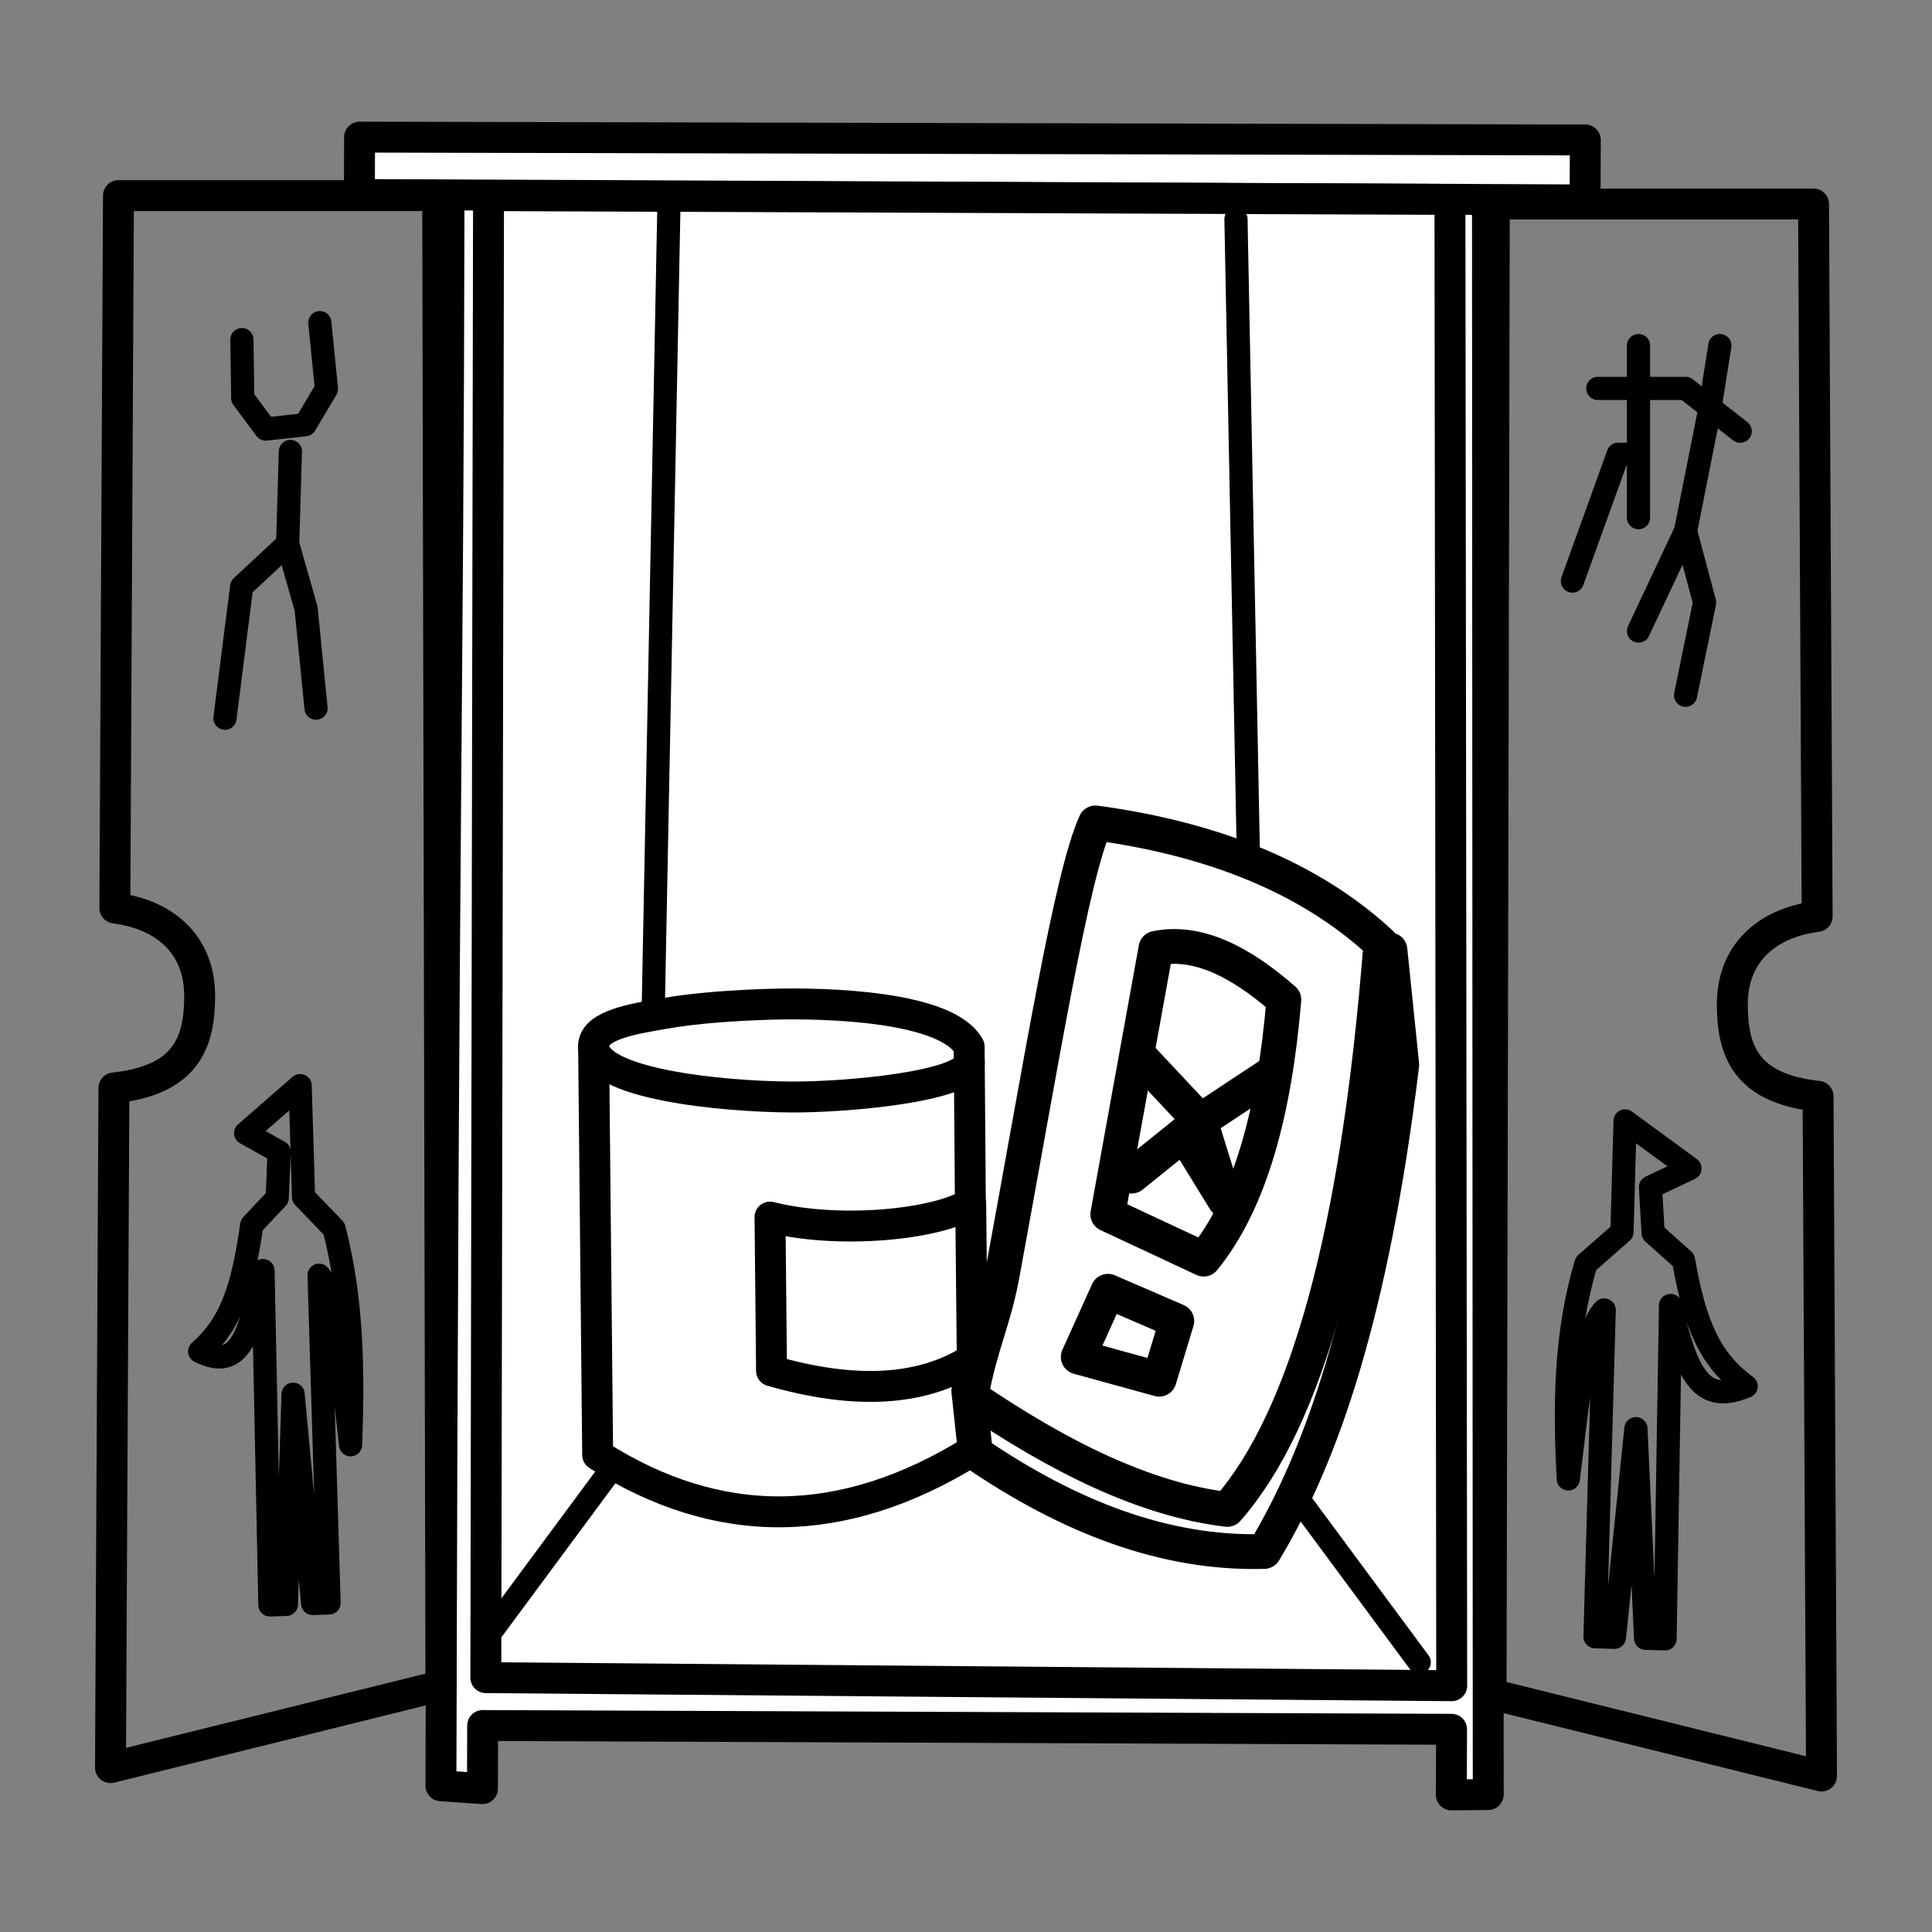 <?xml version="1.0" encoding="UTF-8" standalone="no"?>
<!DOCTYPE svg PUBLIC "-//W3C//DTD SVG 1.1//EN" "http://www.w3.org/Graphics/SVG/1.1/DTD/svg11.dtd">
<svg width="250px" height="250px" version="1.1" xmlns="http://www.w3.org/2000/svg" xmlns:xlink="http://www.w3.org/1999/xlink" xml:space="preserve" xmlns:serif="http://www.serif.com/" style="fill-rule:evenodd;clip-rule:evenodd;stroke-linecap:round;stroke-linejoin:round;stroke-miterlimit:1.5;">
    <rect width="100%" height="100%" fill="#808080" stroke="none"/>
    <g>
        <path d="M58.105,25.295C57.99,94.045 57.363,101.136 57.056,231.076L62.428,231.447L62.455,223.282L187.833,223.771L187.804,232.257L192.578,232.214L192.479,25.82" style="fill:#fff;stroke:#000;stroke-width:4px;"/>
        <path d="M46.53,17.743L46.505,25.169L205.113,25.87L205.139,18.111L46.53,17.743Z" style="fill:#fff;stroke:#000;stroke-width:4px;"/>
        <path d="M63.216,25.315L62.865,217.085L187.852,218.131L187.622,25.801L63.216,25.315Z" style="fill:#fff;stroke:#000;stroke-width:4px;"/>
    </g>
    <g>
        <path d="M210.286,145.046L209.882,159.422L205.231,163.509C202.465,172.771 202.45,182.066 202.935,191.368C203.948,183.763 204.758,172.39 207.582,169.507L206.393,211.788L208.911,211.867L211.687,184.869L212.94,211.992L215.458,212.07L216.167,168.928C218.358,178.295 220.323,181.718 225.954,179.388C221.227,175.907 219.31,171.392 217.844,163.055L213.911,159.547L213.573,153.612L218.682,151.197L210.286,145.046Z" style="fill:none;stroke:#000;stroke-width:3px;"/>
        <g>
            <path d="M225.179,55.798L218.111,50.257L206.759,50.257" style="fill:none;stroke:#000;stroke-width:3px;"/>
            <path d="M222.547,44.716L221.232,53.027L218.111,68.727L220.574,77.962L218.111,89.967" style="fill:none;stroke:#000;stroke-width:3px;"/>
            <path d="M212.022,81.656L218.111,68.727" style="fill:none;stroke:#000;stroke-width:3px;"/>
            <path d="M212.022,44.716L212.022,66.986L212.022,58.782L209.39,58.782L203.469,75.191" style="fill:none;stroke:#000;stroke-width:3px;"/>
        </g>
    </g>
    <path d="M38.837,140.477L39.277,154.894L43.234,159.005C45.634,168.3 45.71,177.623 45.364,186.95C44.457,179.32 43.695,167.913 41.289,165.014L42.583,207.419L40.456,207.49L37.927,180.409L37.054,207.605L34.927,207.677L34.032,164.41C32.246,173.798 30.61,177.225 25.837,174.874C29.806,171.396 31.394,166.873 32.575,158.516L35.874,155.009L36.119,149.058L31.787,146.622L38.837,140.477Z" style="fill:none;stroke:#000;stroke-width:3px;"/>
    <g>
        <path d="M41.386,41.747L42.243,50.319L39.485,54.957L34.389,55.52L31.412,51.515L31.3,43.944" style="fill:none;stroke:#000;stroke-width:3px;"/>
        <path d="M37.577,58.418L37.223,70.373L39.611,78.776L40.895,91.634" style="fill:none;stroke:#000;stroke-width:3px;"/>
        <path d="M37.223,70.373L31.272,75.906L29.109,92.937" style="fill:none;stroke:#000;stroke-width:3px;"/>
    </g>
    <path d="M56.635,25.315L15.329,25.315L14.861,117.5C21.887,118.41 25.827,122.708 25.837,128.823C25.846,135.026 24.008,139.764 14.743,140.781L14.296,228.73L57.056,218.131L56.635,25.315Z" style="fill:none;stroke:#000;stroke-width:4px;"/>
    <path d="M193.365,26.401L234.671,26.401L235.139,118.586C228.113,119.496 224.173,123.794 224.163,129.909C224.154,136.112 225.992,140.85 235.257,141.867L235.704,229.816L192.944,219.217L193.365,26.401Z" style="fill:none;stroke:#000;stroke-width:4px;"/>
    <path d="M62.865,212.07L83.484,184.206L86.582,25.315" style="fill:none;stroke:#000;stroke-width:3px;"/>
    <path d="M183.65,215.1L163.032,187.236L159.934,28.346" style="fill:none;stroke:#000;stroke-width:3px;"/>
    <g>
        <path d="M76.811,135.283L77.338,188.266C92.914,198.204 109.07,198.137 125.822,187.748L125.408,135.439C122.549,130.207 106.962,129.722 99.544,129.954C95.089,130.094 90.143,130.418 86.088,131.124C82.002,131.836 76.95,132.588 76.811,135.283Z" style="fill:#fff;stroke:#000;stroke-width:4px;"/>
        <path d="M76.812,135.338C76.915,140.239 93.22,141.909 102.438,141.952C109.628,141.985 124.855,140.602 125.429,137.504" style="fill:#fff;stroke:#000;stroke-width:4px;"/>
        <path d="M99.639,157.491L99.836,177.387C110.236,180.374 119.054,180.187 125.81,175.861L125.609,155.685C121.313,158.478 108.527,159.743 99.639,157.491Z" style="fill:#fff;stroke:#000;stroke-width:4px;"/>
    </g>
    <g>
        <path d="M179.859,122.927L181.389,137.8C177.468,169.86 171.075,188.325 163.586,200.759C150.778,201.126 138.368,196.308 126.224,188.029L125.358,179.973" style="fill:#fff;stroke:#000;stroke-width:4.5px;"/>
        <g>
            <path d="M125.636,180.751C137.02,188.492 148.158,194.056 158.813,195.316C169.06,183.686 175.772,159.578 178.686,122.072C169.696,113.729 157.314,108.599 141.753,106.482C138.612,113.41 134.849,136.916 129.675,164.998C128.592,170.875 126.775,174.288 125.636,180.751" style="fill:#fff;stroke:#000;stroke-width:4.5px;"/>
            <path d="M152.279,170.939L143.364,167.087L139.524,175.588L149.996,178.47L152.279,170.939Z" style="fill:none;stroke:#000;stroke-width:4.5px;"/>
            <path d="M164.845,138.735L155.302,145.048L158.5,155.311L153.219,146.726L146.435,152.19L155.302,145.048L147.622,136.85" style="fill:none;stroke:#000;stroke-width:4.5px;"/>
            <path d="M166.131,129.35C160.492,124.416 154.949,121.61 149.582,122.707L143.345,157.131L155.752,162.932C161.722,155.612 164.912,144.001 166.131,129.35Z" style="fill:none;stroke:#000;stroke-width:4.5px;"/>
        </g>
    </g>
</svg>
